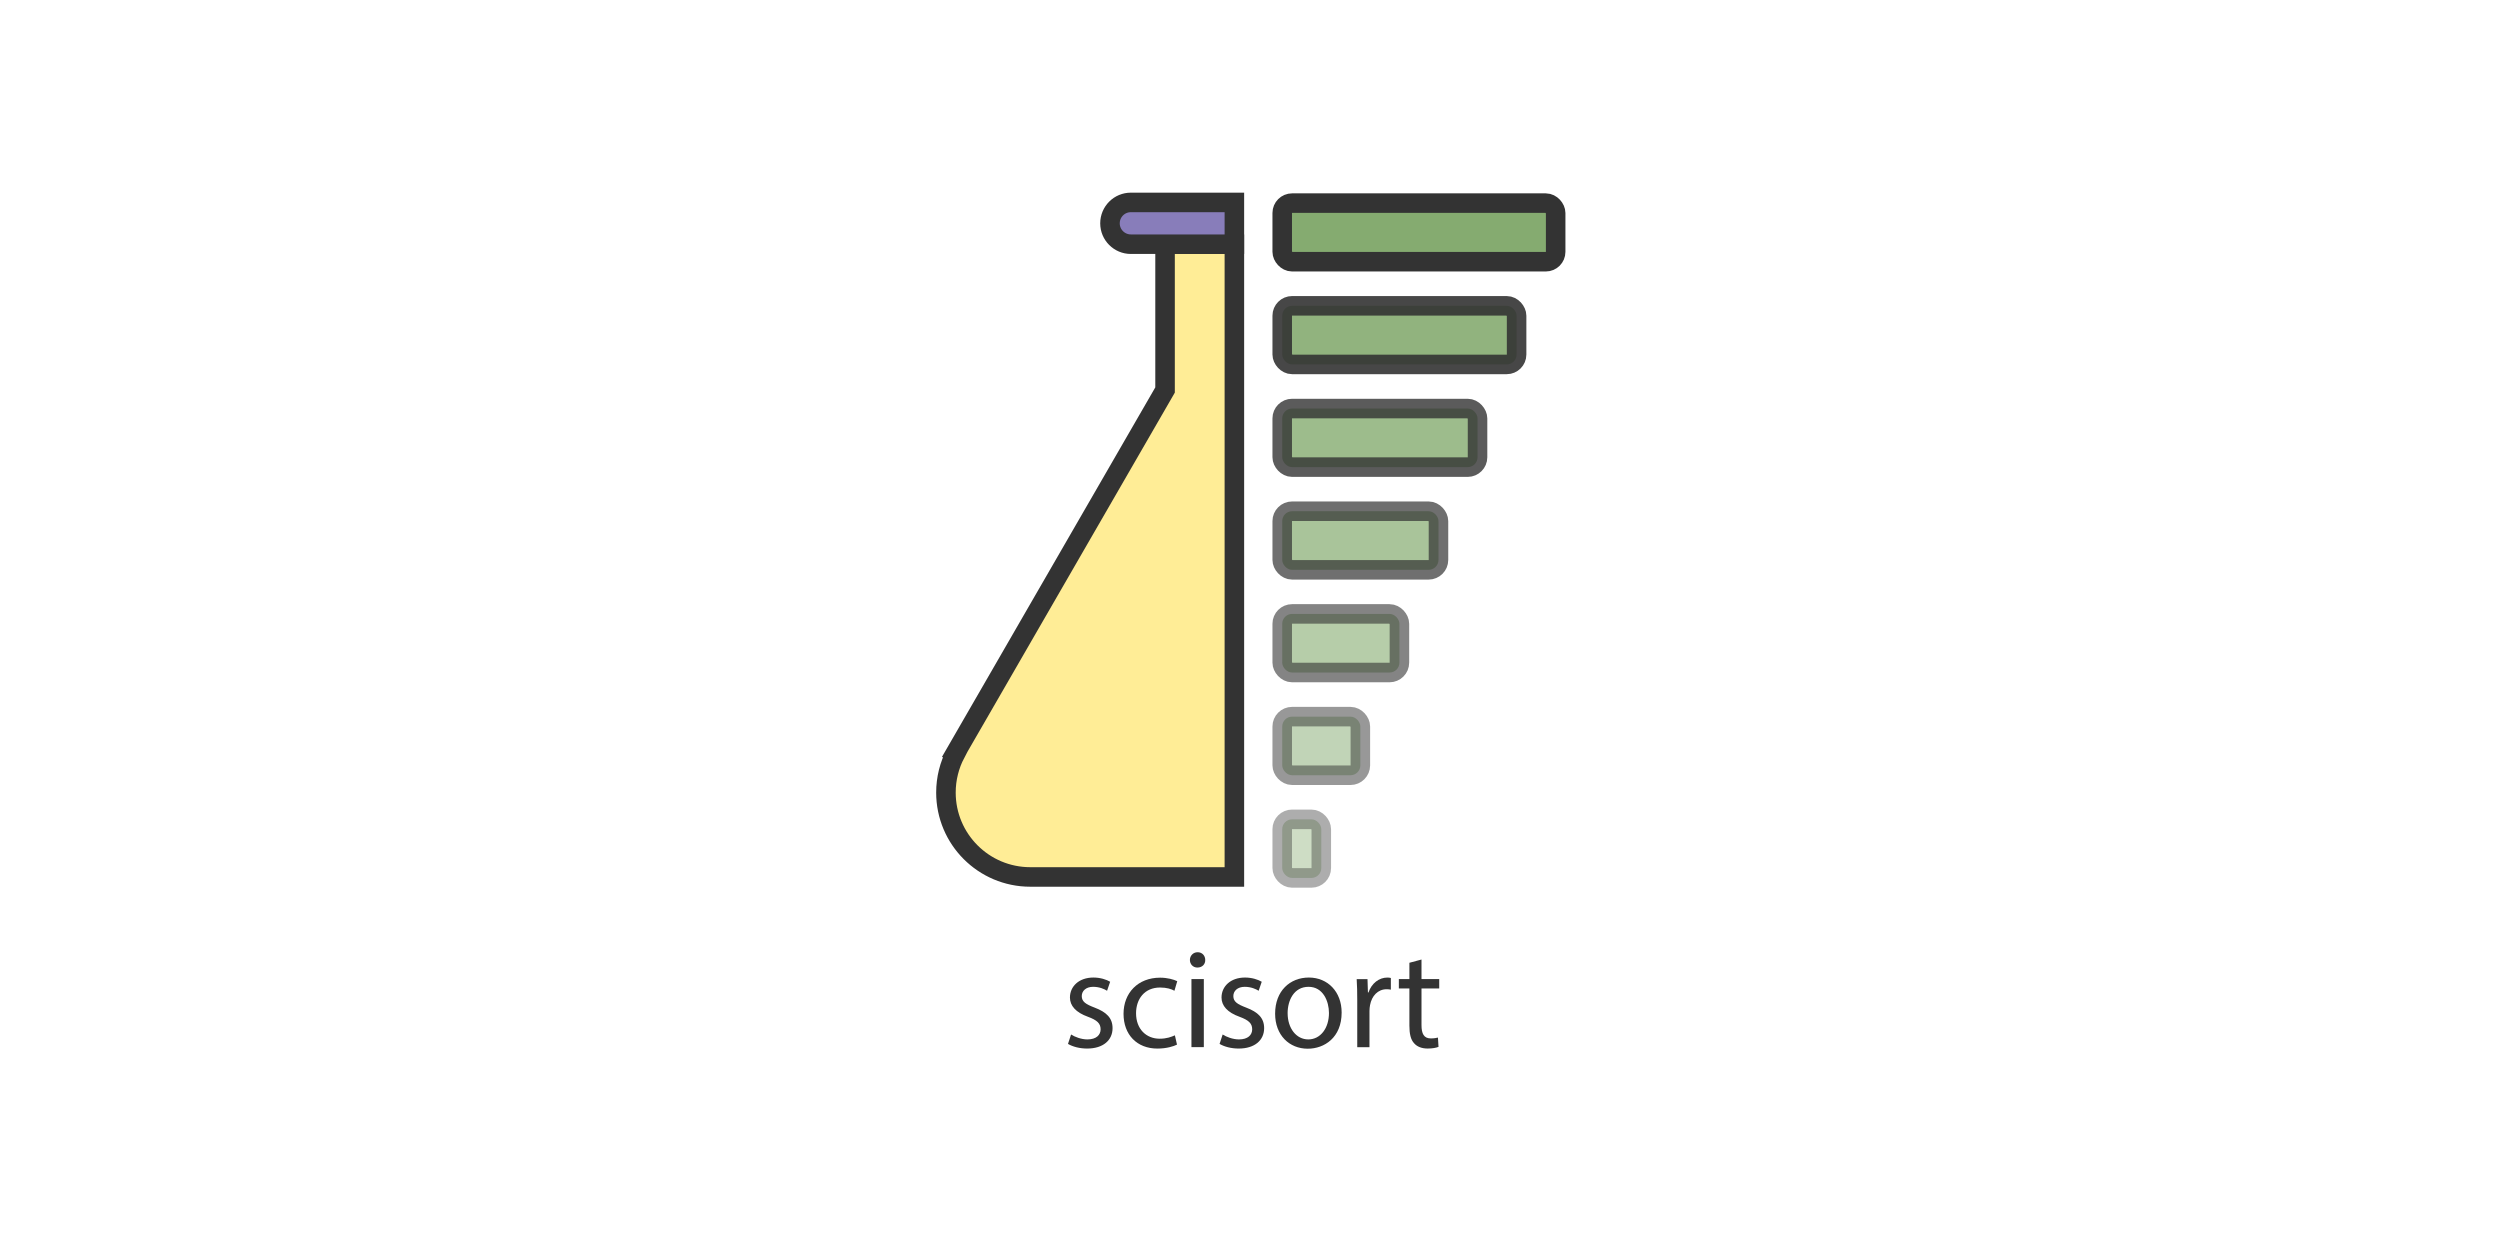 <?xml version="1.0" encoding="UTF-8"?><svg id="a" xmlns="http://www.w3.org/2000/svg" viewBox="0 0 1280 640"><defs><style>.b{opacity:.8;}.b,.c,.d,.e,.f,.g,.h,.i,.j{stroke:#333;stroke-miterlimit:10;stroke-width:10px;}.b,.c,.e,.g,.h,.i,.j{fill:#85ab70;}.c{opacity:.7;}.k{fill:#333;}.d{fill:#887dba;}.f{fill:#ffed96;}.g{opacity:.9;}.h{opacity:.5;}.i{opacity:.6;}.j{opacity:.4;}</style></defs><path class="f" d="M632,125.03V449h-104.49c-23.85,0-43.19-19.34-43.19-43.2,0-7.23,1.78-14.05,4.92-20.04l-.12-.07,34.42-59.62,.03-.06,72.94-126.33V125.03h35.49Z"/><path class="d" d="M632,103.64v21.39h-53c-5.9,0-10.69-4.79-10.69-10.69,0-2.96,1.2-5.63,3.13-7.57s4.61-3.13,7.56-3.13h53Z"/><g><path class="k" d="M548.39,529.66c1.87,1.22,5.18,2.52,8.35,2.52,4.61,0,6.77-2.3,6.77-5.18,0-3.02-1.8-4.68-6.48-6.41-6.26-2.23-9.22-5.69-9.22-9.86,0-5.62,4.54-10.23,12.02-10.23,3.53,0,6.62,1.01,8.57,2.16l-1.58,4.61c-1.37-.86-3.89-2.02-7.13-2.02-3.74,0-5.83,2.16-5.83,4.75,0,2.88,2.09,4.18,6.62,5.91,6.05,2.3,9.15,5.33,9.15,10.51,0,6.12-4.75,10.44-13.03,10.44-3.82,0-7.34-.94-9.79-2.38l1.58-4.82Z"/><path class="k" d="M602.61,534.85c-1.66,.86-5.33,2.02-10.01,2.02-10.51,0-17.35-7.13-17.35-17.79s7.34-18.51,18.72-18.51c3.74,0,7.06,.94,8.78,1.8l-1.44,4.9c-1.51-.86-3.89-1.66-7.34-1.66-7.99,0-12.31,5.9-12.31,13.18,0,8.06,5.18,13.03,12.1,13.03,3.6,0,5.98-.94,7.78-1.73l1.08,4.75Z"/><path class="k" d="M617.08,491.5c.07,2.16-1.51,3.89-4.03,3.89-2.23,0-3.82-1.73-3.82-3.89s1.66-3.96,3.96-3.96,3.89,1.73,3.89,3.96Zm-7.06,44.64v-34.85h6.34v34.85h-6.34Z"/><path class="k" d="M626,529.66c1.87,1.22,5.18,2.52,8.35,2.52,4.61,0,6.77-2.3,6.77-5.18,0-3.02-1.8-4.68-6.48-6.41-6.26-2.23-9.22-5.69-9.22-9.86,0-5.62,4.54-10.23,12.02-10.23,3.53,0,6.62,1.01,8.57,2.16l-1.58,4.61c-1.37-.86-3.89-2.02-7.13-2.02-3.74,0-5.83,2.16-5.83,4.75,0,2.88,2.09,4.18,6.62,5.91,6.05,2.3,9.15,5.33,9.15,10.51,0,6.12-4.75,10.44-13.03,10.44-3.82,0-7.34-.94-9.79-2.38l1.58-4.82Z"/><path class="k" d="M686.92,518.43c0,12.89-8.93,18.51-17.35,18.51-9.43,0-16.71-6.91-16.71-17.93,0-11.67,7.63-18.51,17.28-18.51s16.78,7.27,16.78,17.93Zm-27.65,.36c0,7.63,4.39,13.39,10.58,13.39s10.58-5.69,10.58-13.54c0-5.91-2.95-13.39-10.44-13.39s-10.73,6.91-10.73,13.54Z"/><path class="k" d="M694.91,512.17c0-4.1-.07-7.63-.29-10.87h5.54l.22,6.84h.29c1.58-4.68,5.4-7.63,9.65-7.63,.72,0,1.22,.07,1.8,.22v5.98c-.65-.14-1.3-.22-2.16-.22-4.46,0-7.63,3.38-8.5,8.14-.14,.86-.29,1.87-.29,2.95v18.58h-6.26v-23.98Z"/><path class="k" d="M727.81,491.28v10.01h9.07v4.82h-9.07v18.79c0,4.32,1.22,6.77,4.75,6.77,1.66,0,2.88-.22,3.67-.43l.29,4.75c-1.22,.5-3.17,.86-5.62,.86-2.95,0-5.33-.94-6.84-2.66-1.8-1.87-2.45-4.97-2.45-9.07v-19.01h-5.4v-4.82h5.4v-8.35l6.19-1.66Z"/></g><rect class="e" x="656.5" y="104" width="140" height="30" rx="5.05" ry="5.05"/><rect class="c" x="656.5" y="261.75" width="80" height="30" rx="5.05" ry="5.05"/><rect class="g" x="656.5" y="156.58" width="120" height="30" rx="5.05" ry="5.05"/><rect class="b" x="656.5" y="209.17" width="100" height="30" rx="5.05" ry="5.05"/><rect class="j" x="656.5" y="419.5" width="20" height="30" rx="5.05" ry="5.05"/><rect class="i" x="656.5" y="314.33" width="60" height="30" rx="5.05" ry="5.05"/><rect class="h" x="656.5" y="366.92" width="40" height="30" rx="5.05" ry="5.05"/></svg>
